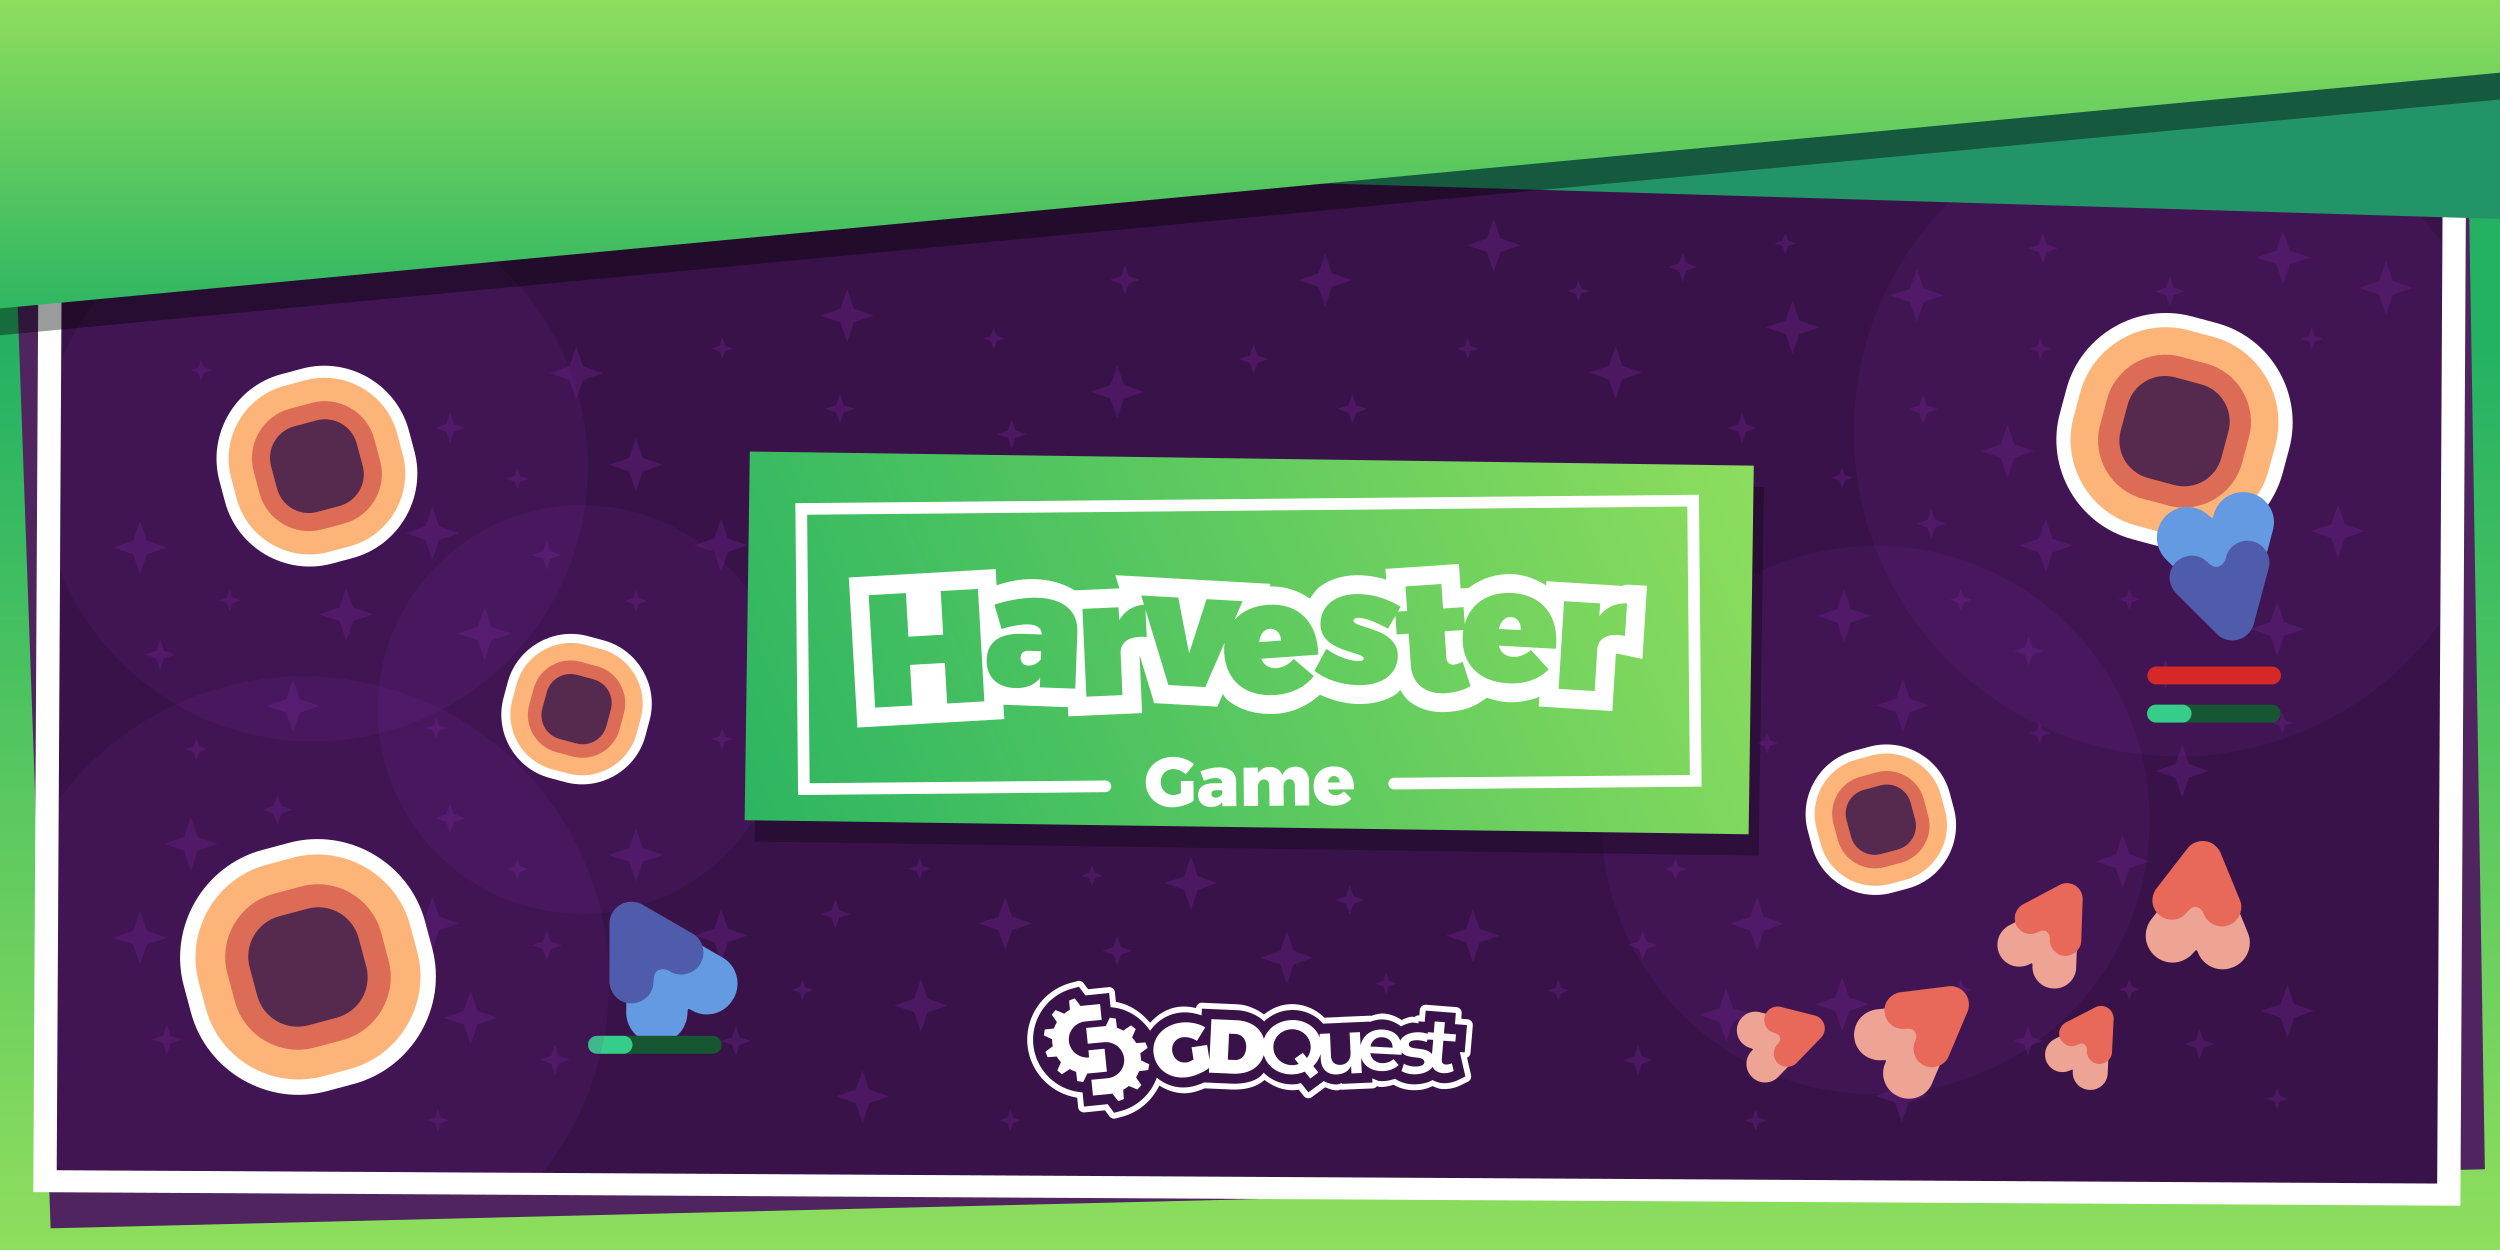 <svg height="670" viewBox="0 0 354.542 177.271" width="1340" xmlns="http://www.w3.org/2000/svg" xmlns:xlink="http://www.w3.org/1999/xlink"><rect x="0" y="0" width="354.542" height="177.271" fill="#333333" stroke="none"/><linearGradient id="a" gradientUnits="userSpaceOnUse" x1="-795.926" x2="-795.926" xlink:href="#b" y1="9.693" y2="58.594"/><linearGradient id="b"><stop offset="0" stop-color="#8fde5d"/><stop offset="1" stop-color="#24b262"/></linearGradient><linearGradient id="c" gradientTransform="matrix(1.051 .015 -.015 1.051 105.494 -2396.096)" gradientUnits="userSpaceOnUse" x1="-599.81" x2="-745.067" xlink:href="#b" y1="2358.231" y2="2421.467"/><linearGradient id="d" gradientUnits="userSpaceOnUse" x1="-807.868" x2="-807.868" xlink:href="#b" y1="186.996" y2="59.775"/><g transform="translate(810.683 -10.054)"><path d="m-810.683 187.325h354.542v-177.271h-354.542z" fill="url(#d)"/><path d="m-808.352 48.448 347.652-19.976 2.414 147.401-345.22 8.377z" fill="#4f245f"/><path d="m-805.067 16.331 344.207 1.93-.898 162.787-344.206-1.93z" fill="#fff"/><path d="m-801.776 19.477 337.59 1.893-.863 156.532-337.59-1.893z" fill="#391249"/><g fill="#4b1861" transform="translate(38.347 -2282.972)"><path d="m799.93 2376.375.96 2.812 2.812.96-2.812.96-.96 2.812-.96-2.812-2.812-.96 2.812-.96z" transform="scale(-1 1)"/><path d="m807.475 2389.367.96 2.812 2.812.96-2.812.96-.96 2.812-.96-2.812-2.812-.96 2.812-.96z" transform="scale(-1 1)"/><path d="m826.322 2383.734.538 1.575 1.575.538-1.575.538-.538 1.575-.538-1.575-1.575-.538 1.575-.538z" transform="scale(-1 1)"/><path d="m-820.522 2343.984.391 1.144 1.144.391-1.144.391-.391 1.143-.391-1.143-1.144-.391 1.144-.391z"/><path d="m816.455 2376.623.391 1.144 1.144.391-1.144.391-.391 1.144-.391-1.144-1.144-.391 1.144-.391z" transform="scale(-1 1)"/><path d="m829.168 2366.898.96 2.812 2.812.96-2.812.96-.96 2.812-.96-2.812-2.812-.96 2.812-.96z" transform="scale(-1 1)"/><path d="m-780.306-2386.662.96 2.812 2.812.96-2.812.961-.96 2.812-.96-2.812-2.812-.961 2.812-.96z" transform="scale(1 -1)"/><path d="m758.846-2362.697.96 2.812 2.812.961-2.812.96-.96 2.812-.96-2.812-2.812-.96 2.812-.961z" transform="scale(-1)"/><path d="m767.305-2349.719.96 2.812 2.812.96-2.812.96-.96 2.812-.96-2.812-2.812-.96 2.812-.96z" transform="scale(-1)"/><path d="m771.479-2373.859.538 1.575 1.575.538-1.575.538-.538 1.575-.538-1.575-1.575-.538 1.575-.538z" transform="scale(-1)"/><path d="m785.199-2355.819.538 1.575 1.575.538-1.575.538-.538 1.575-.538-1.575-1.575-.538 1.575-.538z" transform="scale(-1)"/><path d="m-787.16-2397.811.391 1.144 1.144.391-1.144.391-.391 1.144-.391-1.144-1.144-.391 1.144-.391z" transform="scale(1 -1)"/><path d="m758.837-2379.791.391 1.144 1.144.391-1.144.391-.391 1.144-.391-1.144-1.144-.391 1.144-.391z" transform="scale(-1)"/><path d="m775.655-2362.478.391 1.144 1.144.391-1.144.391-.391 1.143-.391-1.143-1.144-.391 1.144-.391z" transform="scale(-1)"/><path d="m787.72-2372.414.96 2.812 2.812.96-2.812.96-.96 2.812-.96-2.812-2.812-.96 2.812-.96z" transform="scale(-1)"/><path d="m-729.912 2348.885.538 1.575 1.575.538-1.575.538-.538 1.575-.538-1.575-1.575-.538 1.575-.538z"/><path d="m-746.591 2340.91.391 1.144 1.144.391-1.144.391-.391 1.144-.391-1.144-1.144-.391 1.144-.391z"/><path d="m746.774 2366.574.96 2.812 2.812.96-2.812.96-.96 2.812-.96-2.812-2.812-.96 2.812-.96z" transform="scale(-1 1)"/><g transform="scale(-1)"><path d="m690.586-2352.361.96 2.812 2.812.96-2.812.96-.96 2.812-.96-2.812-2.812-.96 2.812-.96z"/><path d="m705.55-2356.713.538 1.575 1.575.538-1.575.538-.538 1.575-.538-1.575-1.575-.538 1.575-.538z"/><path d="m526.085-2386.007.96 2.812 2.812.96-2.812.96-.96 2.812-.96-2.812-2.812-.96 2.812-.96z"/><path d="m541.893-2390.715.538 1.575 1.575.538-1.575.538-.538 1.575-.538-1.575-1.575-.538 1.575-.538z"/><path d="m525.362-2397.082.391 1.144 1.144.391-1.144.391-.391 1.144-.391-1.144-1.144-.391 1.144-.391z"/></g><path d="m-547.062-2379.534.391 1.144 1.144.391-1.144.391-.391 1.144-.391-1.144-1.144-.391 1.144-.391z" transform="scale(1 -1)"/><path d="m-517.458-2372.128.96 2.812 2.812.96-2.812.96-.96 2.812-.96-2.812-2.812-.96 2.812-.96z" transform="scale(1 -1)"/><path d="m564.334 2353.24.96 2.812 2.812.96-2.812.96-.96 2.812-.96-2.812-2.812-.96 2.812-.96z" transform="scale(-1 1)"/><path d="m-587.512 2376.596.96 2.812 2.812.96-2.812.96-.96 2.812-.96-2.812-2.812-.96 2.812-.96z"/><path d="m-579.161 2389.294.96 2.812 2.812.961-2.812.96-.96 2.812-.96-2.812-2.812-.96 2.812-.961z"/><path d="m576.298 2348.944.538 1.575 1.575.538-1.575.538-.538 1.575-.538-1.575-1.575-.538 1.575-.538z" transform="scale(-1 1)"/><path d="m-575.147 2365.167.538 1.575 1.575.538-1.575.538-.538 1.575-.538-1.575-1.575-.538 1.575-.538z"/><path d="m-561.357 2383.244.538 1.575 1.575.538-1.575.538-.538 1.575-.538-1.575-1.575-.538 1.575-.538z"/><path d="m559.693 2340.934.391 1.144 1.144.391-1.144.391-.391 1.144-.391-1.144-1.144-.391 1.144-.391z" transform="scale(-1 1)"/><path d="m-587.792 2359.232.391 1.144 1.144.391-1.144.391-.391 1.144-.391-1.144-1.144-.391 1.144-.391z"/><path d="m-570.971 2376.548.391 1.144 1.144.391-1.144.391-.391 1.144-.391-1.144-1.144-.391 1.144-.391z"/><path d="m-558.906 2366.612.96 2.812 2.812.96-2.812.96-.96 2.812-.96-2.812-2.812-.96 2.812-.96z"/><path d="m-619.911-2349.631.96 2.812 2.812.96-2.812.96-.96 2.812-.96-2.812-2.812-.96 2.812-.96z" transform="scale(1 -1)"/><path d="m-601.956-2355.824.538 1.575 1.575.538-1.575.538-.538 1.575-.538-1.575-1.575-.538 1.575-.538z" transform="scale(1 -1)"/><path d="m598.435-2399.938.391 1.144 1.144.391-1.144.391-.391 1.144-.391-1.144-1.144-.391 1.144-.391z" transform="scale(-1)"/><path d="m657.26 2348.907.538 1.575 1.575.538-1.575.538-.538 1.575-.538-1.575-1.575-.538 1.575-.538z" transform="scale(-1 1)"/><path d="m640.868 2340.935.391 1.144 1.144.391-1.144.391-.391 1.144-.391-1.144-1.144-.391 1.144-.391z" transform="scale(-1 1)"/><path d="m524.635-2440.167.96 2.812 2.812.96-2.812.96-.96 2.812-.96-2.812-2.812-.96 2.812-.96z" transform="scale(-1)"/><path d="m-548.002-2418.95.96 2.812 2.812.96-2.812.96-.96 2.812-.96-2.812-2.812-.96 2.812-.96z" transform="scale(1 -1)"/><path d="m-539.565-2406.129.96 2.812 2.812.96-2.812.96-.96 2.812-.96-2.812-2.812-.96 2.812-.96z" transform="scale(1 -1)"/><path d="m537.107-2443.195.538 1.575 1.575.538-1.575.538-.538 1.575-.538-1.575-1.575-.538 1.575-.538z" transform="scale(-1)"/><path d="m-534.139-2429.091.538 1.575 1.575.538-1.575.538-.538 1.575-.538-1.575-1.575-.538 1.575-.538z" transform="scale(1 -1)"/><path d="m526.104-2450.382.391 1.144 1.144.391-1.144.391-.391 1.144-.391-1.144-1.144-.391 1.144-.391z" transform="scale(-1)"/><path d="m-547.064-2434.877.391 1.144 1.144.391-1.144.391-.391 1.144-.391-1.144-1.144-.391 1.144-.391z" transform="scale(1 -1)"/><path d="m-587.78 2431.669.96 2.812 2.812.961-2.812.96-.96 2.812-.96-2.812-2.812-.96 2.812-.961z"/><path d="m-579.321 2444.647.96 2.812 2.812.96-2.812.96-.96 2.812-.96-2.812-2.812-.96 2.812-.96z"/><path d="m580.707 2403.888.538 1.575 1.575.538-1.575.538-.538 1.575-.538-1.575-1.575-.538 1.575-.538z" transform="scale(-1 1)"/><path d="m-561.427 2438.547.538 1.575 1.575.538-1.575.538-.538 1.575-.538-1.575-1.575-.538 1.575-.538z"/><path d="m559.748 2395.42.391 1.144 1.144.391-1.144.391-.391 1.143-.391-1.143-1.144-.391 1.144-.391z" transform="scale(-1 1)"/><path d="m-587.796 2414.57.391 1.143 1.144.391-1.144.391-.391 1.144-.391-1.144-1.144-.391 1.144-.391z"/><path d="m-570.971 2431.889.391 1.144 1.144.391-1.144.391-.391 1.144-.391-1.144-1.144-.391 1.144-.391z"/><path d="m604.226-2440.725.96 2.812 2.812.96-2.812.96-.96 2.812-.96-2.812-2.812-.96 2.812-.96z" transform="scale(-1)"/><path d="m616.714-2445.482.538 1.575 1.575.538-1.575.538-.538 1.575-.538-1.575-1.575-.538 1.575-.538z" transform="scale(-1)"/><path d="m-616.075-2429.178.538 1.575 1.575.538-1.575.538-.538 1.575-.538-1.575-1.575-.538 1.575-.538z" transform="scale(1 -1)"/><path d="m600.035-2453.457.391 1.144 1.144.391-1.144.391-.391 1.144-.391-1.144-1.144-.391 1.144-.391z" transform="scale(-1)"/><path d="m-628.019-2435.034.391 1.144 1.144.391-1.144.391-.391 1.144-.391-1.144-1.144-.391 1.144-.391z" transform="scale(1 -1)"/><path d="m-611.418-2417.825.391 1.144 1.144.391-1.144.391-.391 1.144-.391-1.144-1.144-.391 1.144-.391z" transform="scale(1 -1)"/><path d="m-599.852-2427.792.96 2.812 2.812.96-2.812.96-.96 2.812-.96-2.812-2.812-.96 2.812-.96z" transform="scale(1 -1)"/><path d="m-666.525 2425.078.96 2.812 2.812.96-2.812.96-.96 2.812-.96-2.812-2.812-.96 2.812-.96z"/><path d="m-657.621 2418.544.538 1.575 1.575.538-1.575.538-.538 1.575-.538-1.575-1.575-.538 1.575-.538z"/><path d="m-652.449 2430.965.391 1.144 1.144.391-1.144.391-.391 1.144-.391-1.144-1.144-.391 1.144-.391z"/><path d="m-640.157 2421.953.96 2.812 2.812.96-2.812.96-.96 2.812-.96-2.812-2.812-.96 2.812-.96z"/><path d="m-821.955 2408.928.96 2.812 2.812.96-2.812.961-.96 2.812-.96-2.812-2.812-.961 2.812-.96z"/><path d="m-809.697 2405.748.538 1.575 1.575.538-1.575.538-.538 1.575-.538-1.575-1.575-.538 1.575-.538z"/><path d="m825.369 2438.331.538 1.575 1.575.538-1.575.538-.538 1.575-.538-1.575-1.575-.538 1.575-.538z" transform="scale(-1 1)"/><path d="m-821.187 2397.736.391 1.144 1.144.391-1.144.391-.391 1.144-.391-1.144-1.144-.391 1.144-.391z"/><path d="m829.168 2422.239.96 2.812 2.812.96-2.812.96-.96 2.812-.96-2.812-2.812-.96 2.812-.96z" transform="scale(-1 1)"/><path d="m-782.292-2441.126.96 2.812 2.812.96-2.812.96-.96 2.812-.96-2.812-2.812-.96 2.812-.96z" transform="scale(1 -1)"/><path d="m758.844-2418.051.96 2.812 2.812.96-2.812.96-.96 2.812-.96-2.812-2.812-.96 2.812-.96z" transform="scale(-1)"/><path d="m-770.328-2445.422.538 1.575 1.575.538-1.575.538-.538 1.575-.538-1.575-1.575-.538 1.575-.538z" transform="scale(1 -1)"/><path d="m771.479-2429.199.538 1.575 1.575.538-1.575.538-.538 1.575-.538-1.575-1.575-.538 1.575-.538z" transform="scale(-1)"/><path d="m785.196-2411.162.538 1.575 1.575.538-1.575.538-.538 1.575-.538-1.575-1.575-.538 1.575-.538z" transform="scale(-1)"/><path d="m-786.933-2453.432.391 1.144 1.144.391-1.144.391-.391 1.144-.391-1.144-1.144-.391 1.144-.391z" transform="scale(1 -1)"/><path d="m775.655-2417.819.391 1.144 1.144.391-1.144.391-.391 1.144-.391-1.144-1.144-.391 1.144-.391z" transform="scale(-1)"/><path d="m787.72-2427.755.96 2.812 2.812.96-2.812.96-.96 2.812-.96-2.812-2.812-.96 2.812-.96z" transform="scale(-1)"/><path d="m718.435 2431.852.96 2.812 2.812.961-2.812.96-.96 2.812-.96-2.812-2.812-.96 2.812-.961z" transform="scale(-1 1)"/><path d="m726.715 2444.736.96 2.812 2.812.96-2.812.96-.96 2.812-.96-2.812-2.812-.96 2.812-.96z" transform="scale(-1 1)"/><path d="m730.551 2420.53.538 1.575 1.575.538-1.575.538-.538 1.575-.538-1.575-1.575-.538 1.575-.538z" transform="scale(-1 1)"/><path d="m744.67 2438.543.538 1.575 1.575.538-1.575.538-.538 1.575-.538-1.575-1.575-.538 1.575-.538z" transform="scale(-1 1)"/><path d="m-746.629 2396.299.391 1.144 1.144.391-1.144.391-.391 1.144-.391-1.144-1.144-.391 1.144-.391z"/><path d="m718.612 2414.677.391 1.144 1.144.391-1.144.391-.391 1.144-.391-1.144-1.144-.391 1.144-.391z" transform="scale(-1 1)"/><path d="m735.208 2431.883.391 1.144 1.144.391-1.144.391-.391 1.144-.391-1.144-1.144-.391 1.144-.391z" transform="scale(-1 1)"/><path d="m746.774 2421.915.96 2.812 2.812.96-2.812.96-.96 2.812-.96-2.812-2.812-.96 2.812-.96z" transform="scale(-1 1)"/><path d="m680.127-2422.03.96 2.812 2.812.96-2.812.961-.96 2.812-.96-2.812-2.812-.961 2.812-.96z" transform="scale(-1)"/><path d="m690.609-2429.975.538 1.575 1.575.538-1.575.538-.538 1.575-.538-1.575-1.575-.538 1.575-.538z" transform="scale(-1)"/><path d="m-705.758-2453.431.391 1.144 1.144.391-1.144.391-.391 1.144-.391-1.144-1.144-.391 1.144-.391z" transform="scale(1 -1)"/><path d="m694.177-2418.742.391 1.144 1.144.391-1.144.391-.391 1.144-.391-1.144-1.144-.391 1.144-.391z" transform="scale(-1)"/><path d="m706.468-2427.754.96 2.812 2.812.96-2.812.96-.96 2.812-.96-2.812-2.812-.96 2.812-.96z" transform="scale(-1)"/><path d="m-510.661 2330.083.96 2.812 2.812.96-2.812.96-.96 2.812-.96-2.812-2.812-.96 2.812-.96z"/><path d="m525.248-2333.304.96 2.812 2.812.96-2.812.96-.96 2.812-.96-2.812-2.812-.96 2.812-.96z" transform="scale(-1)"/><path d="m541.308-2336.474.538 1.575 1.575.538-1.575.538-.538 1.575-.538-1.575-1.575-.538 1.575-.538z" transform="scale(-1)"/><path d="m521.189-2342.596.391 1.144 1.144.391-1.144.391-.391 1.144-.391-1.144-1.144-.391 1.144-.391z" transform="scale(-1)"/><path d="m-577.194 2331.145.96 2.812 2.812.96-2.812.96-.96 2.812-.96-2.812-2.812-.96 2.812-.96z"/><path d="m-559.32 2326.132.538 1.575 1.575.538-1.575.538-.538 1.575-.538-1.575-1.575-.538 1.575-.538z"/><path d="m728.888 2334.009.96 2.812 2.812.96-2.812.961-.96 2.812-.96-2.812-2.812-.961 2.812-.96z" transform="scale(-1 1)"/><path d="m-689.498-2334.827.538 1.575 1.575.538-1.575.538-.538 1.575-.538-1.575-1.575-.538 1.575-.538z" transform="scale(1 -1)"/><path d="m-708.087-2342.572.391 1.144 1.144.391-1.144.391-.391 1.144-.391-1.144-1.144-.391 1.144-.391z" transform="scale(1 -1)"/><path d="m637.21 2324.034.96 2.812 2.812.96-2.812.961-.96 2.812-.96-2.812-2.812-.961 2.812-.96z" transform="scale(-1 1)"/><path d="m661.098 2328.981.96 2.812 2.812.96-2.812.96-.96 2.812-.96-2.812-2.812-.96 2.812-.96z" transform="scale(-1 1)"/><path d="m671.248 2341.838.538 1.575 1.575.538-1.575.538-.538 1.575-.538-1.575-1.575-.538 1.575-.538z" transform="scale(-1 1)"/><path d="m-594.828-2343.222.96 2.812 2.812.96-2.812.96-.96 2.812-.96-2.812-2.812-.96 2.812-.96z" transform="scale(1 -1)"/><path d="m-610.387-2333.012.538 1.575 1.575.538-1.575.538-.538 1.575-.538-1.575-1.575-.538 1.575-.538z" transform="scale(1 -1)"/><path d="m-625.193-2335.825.391 1.144 1.144.391-1.144.391-.391 1.144-.391-1.144-1.144-.391 1.144-.391z" transform="scale(1 -1)"/><path d="m595.849-2329.081.391 1.144 1.144.391-1.144.391-.391 1.144-.391-1.144-1.144-.391 1.144-.391z" transform="scale(-1)"/></g><path d="m-501.751 25.27a46.024 46.024 0 0 0 -46.024 46.023 46.024 46.024 0 0 0 46.024 46.023 46.024 46.024 0 0 0 37.14-18.924l.297-53.772a46.024 46.024 0 0 0 -37.436-19.351z" fill="#812ba7" opacity=".123"/><path d="m-505.83 126.355a38.88 38.88 0 0 1 -38.88 38.88 38.88 38.88 0 0 1 -38.88-38.88 38.88 38.88 0 0 1 38.88-38.88 38.88 38.88 0 0 1 38.88 38.88z" fill="#812ba7" opacity=".123"/><path d="m-702.909 77.124 142.379 1.998-.734 52.28-142.379-1.998z" opacity=".295"/><path d="m-699.192 110.674a28.964 28.964 0 0 1 -28.964 28.964 28.964 28.964 0 0 1 -28.964-28.964 28.964 28.964 0 0 1 28.964-28.964 28.964 28.964 0 0 1 28.964 28.964z" fill="#812ba7" opacity=".123"/><path d="m-704.346 74.092 142.379 1.998-.734 52.28-142.379-1.998z" fill="url(#c)"/><g stroke-width=".656" transform="matrix(1.473 .395 -.395 1.473 739.803 -3233.202)"><path d="m-363.051 2360.4c-3.334 0-6.077 2.743-6.077 6.077v1.507c0 3.335 2.745 6.075 6.077 6.075h1.507c3.333 0 6.075-2.742 6.075-6.075v-1.507c0-3.332-2.74-6.077-6.075-6.077z" fill="#fff"/><path d="m-363.051 2361.242c-2.872 0-5.235 2.363-5.235 5.235v1.507c0 2.873 2.364 5.233 5.235 5.233h1.507c2.871 0 5.233-2.362 5.233-5.233v-1.507c0-2.87-2.36-5.235-5.233-5.235z" fill="#fcb479"/><path d="m-363.092 2362.879c-1.948 0-3.557 1.608-3.557 3.557v1.59c0 1.948 1.61 3.555 3.557 3.555h1.59c1.947 0 3.555-1.608 3.555-3.555v-1.59c0-1.947-1.607-3.557-3.555-3.557z" fill="#dd6c56"/><path d="m-363.092 2364.143h1.59c1.27 0 2.292 1.022 2.292 2.292v1.59c0 1.27-1.022 2.292-2.292 2.292h-1.59c-1.27 0-2.292-1.022-2.292-2.292v-1.59c0-1.27 1.022-2.292 2.292-2.292z" fill="#56294e"/></g><path d="m-657.64 149.161a.832.832 0 0 0 -.245.027l-.942.254c-3.632.975-6.173 4.282-6.178 8.043 0 4.131 3.06 7.619 7.078 8.234l.015.08.125 1.265a.832.832 0 0 0 .912.746l2.894-.295.619.844a.832.832 0 0 0 .886.312l.942-.252c2.378-.637 4.227-2.305 5.263-4.413 1.262.777 2.731 1.266 4.346 1.03.735-.108 1.425-.356 2.086-.638l3.899.172a.832.832 0 0 0 .016 0c1.684.045 3.416-.294 4.565-1.363 1.302 1 2.916 1.633 4.696 1.413.091-.014.085-.026.158-.042l.717.911a.832.832 0 0 0 1.147.154l1.892-1.395c.55.219 1.103.458 1.75.43.279-.014.281-.059.411-.11a.832.832 0 0 0 .251.028l4.317-.186a.832.832 0 0 0 .626-.33c.16.044.181.111.391.122.695.036 1.33-.13 1.952-.312 1.296.766 2.761.901 4.093.681.486-.08.969-.275 1.443-.488.411.181.825.369 1.292.405.958.075 1.885-.133 2.695-.528l1.016-.495a.832.832 0 0 0 .447-.932l-.563-2.476a.832.832 0 0 0 .488-.691l.323-3.869a.832.832 0 0 0 -.765-.898l-.875-.068.064-.754a.832.832 0 0 0 -.765-.898l-4.283-.332a.832.832 0 0 0 -.893.761l-.064.761-.041-.014a.832.832 0 0 0 -.648.239c-.185-.028-.237-.085-.545-.036-.444.075-.86.268-1.276.451-.732-.483-1.573-.864-2.56-.916-.652-.035-1.214.152-1.769.33a.832.832 0 0 0 -.248-.027l-4.251.183a.832.832 0 0 0 -.015 0l-.06.014-2.051.084c-1.377-1.356-3.305-2.126-5.363-1.87-1.244.154-2.308.705-3.216 1.417-1.202-.917-2.629-1.415-3.849-1.448l-4.909-.217a.832.832 0 0 0 -.865.752c-.819-.181-1.665-.288-2.547-.158-1.651.242-2.959 1.133-3.971 2.25-1.238-1.463-2.857-2.622-4.843-2.958l-.015-.086-.129-1.267a.832.832 0 0 0 -.912-.746l-2.896.297-.628-.85a.832.832 0 0 0 -.64-.336zm-.026.831.91 1.23 3.367-.343.202 2.016h.015c2.377.161 4.341 1.5 5.601 3.35.894-1.315 2.326-2.304 4.089-2.562 1.093-.16 2.18.025 3.209.374l.045-.959 4.924.217c1.219.035 2.826.523 3.902 1.597.869-.826 1.992-1.412 3.286-1.572 1.98-.246 3.877.496 5.061 1.887l2.292-.097.064-.014 4.252-.182v.066c.607-.243 1.25-.404 1.935-.368.971.051 1.812.442 2.514.988.474-.262.99-.447 1.502-.532.329-.054.644.08.974.083l.02-.277.867.067.133-1.586 4.283.332-.131 1.588 1.709.134-.322 3.869-.697-.054.79 3.474-1.015.495c-.689.335-1.469.507-2.267.446-.458-.036-.931-.202-1.367-.435-.488.27-1.027.437-1.568.526-1.186.196-2.443.075-3.541-.577l-.231-.137c-.652.243-1.356.374-2.095.335-.414-.021-.738-.262-1.121-.381l.026.588-4.317.186-.015-.113c-.224.048-.427.185-.653.195-.681.028-1.33-.17-1.919-.481l-2.181 1.607-1.055-1.337c-.197.044-.371.132-.577.158-1.82.225-3.521-.442-4.71-1.621-.8 1.179-2.601 1.614-4.426 1.567l-4.023-.177c-.678.309-1.392.546-2.12.653-1.74.255-3.369-.307-4.587-1.334-.813 2.273-2.688 4.085-5.116 4.736l-.942.253-.9-1.228-3.367.342-.203-2.014h-.015c-3.924-.265-7.001-3.55-7.001-7.484.015-3.388 2.292-6.364 5.564-7.242zm-.596 1.657-.797.293.1 1.319c-.286.157-.553.34-.8.547l-1.233-.511-.541.644.743 1.069c-.171.281-.312.581-.422.894l-1.302.158-.138.822 1.174.556c0 .165.015.331.024.499.016.168.041.332.075.493l-1.042.769.3.779 1.309-.091c.17.286.368.553.591.796l-.515 1.19.658.528 1.107-.736c.282.156.582.285.894.385l.165 1.313.84.135.599-1.212c.156 0 .313-.014.472-.03h.001l2.291-.221-.326-3.255-2.292.22.1 1.013h-.001c-1.442.138-2.725-.893-2.866-2.304-.141-1.411.912-2.666 2.354-2.804l2.291-.22-.225-2.243-2.291.22c-.159.014-.315.035-.468.061zm4.978 2.722-.6 1.212c-.156 0-.313.014-.471.03l-2.292.22.225 2.242 2.291-.22a2.623 2.567 0 0 1 2.867 2.303 2.623 2.567 0 0 1 -2.355 2.805l-2.291.221.225 2.242 2.292-.22c.158-.014.315-.035.468-.061l.829 1.075.797-.293-.099-1.319c.286-.157.554-.341.8-.547l1.233.511.54-.644-.742-1.069c.171-.281.313-.581.423-.894l1.302-.158.139-.822-1.174-.556c.015-.164-.015-.331-.024-.498-.016-.167-.041-.332-.076-.493l1.042-.769-.3-.779-1.308.093c-.17-.286-.369-.553-.592-.796l.515-1.19-.658-.528-1.108.736c-.283-.156-.581-.285-.893-.385l-.166-1.313zm14.398.212-.272 5.786-.332-2.119-2.204.323.274 1.746c-.353.205-.714.357-.98.396-1.008.148-1.867-.493-2.03-1.532-.16-1.018.454-1.875 1.45-2.021.643-.093 1.445.106 2.041.511l1.184-1.915c-.942-.586-2.33-.842-3.537-.665-2.536.372-4.121 2.259-3.774 4.476.349 2.228 2.376 3.597 4.813 3.24 1.017-.149 2.246-.682 3.042-1.298l-.03.659 3.402.149c2.257.099 3.88-.916 4.382-2.641.551 1.814 2.399 2.965 4.514 2.703.467-.058.901-.181 1.298-.355l.774.982 1.161-.855-.728-.924c.493-.47.85-1.054 1.031-1.702l.034.771c.064 1.364.93 2.183 2.272 2.126.951-.041 1.651-.428 2.03-1.215l.049 1.072 1.466-.063-.099-2.157c.37 1.092 1.366 1.816 2.759 1.889 1.051.056 1.944-.267 2.572-.863l-.739-.831c-.449.4-1.032.597-1.647.565-.872-.044-1.493-.578-1.637-1.41l4.418.232c.015-.119.025-.233.032-.346.855 1.049 3.047.392 3.206 1.295.068.374-.281.596-.778.678-.641.106-1.503-.015-2.123-.375l-.325 1.054c.711.421 1.687.546 2.582.398.793-.132 1.47-.475 1.813-1.002.256.552.805.844 1.463.895.525.041 1.051-.069 1.531-.304l-.246-1.085c-.337.126-.623.19-.869.171-.391-.031-.61-.232-.564-.783l.216-2.603 1.709.133.084-1.026-1.708-.133.133-1.587-1.44-.113-.131 1.588-.849-.067-.016.239c-.62-.222-1.371-.285-2.065-.171-.828.137-1.535.525-1.82 1.143-.359-.937-1.178-1.511-2.503-1.58-1.603-.084-2.826.811-3.136 2.265l-.085-1.9-1.466.062.131 2.858c.045.931-.484 1.669-1.423 1.72-.806.035-1.309-.432-1.347-1.244l-.148-3.215-1.466.063.025.541c-.629-1.683-2.412-2.715-4.441-2.464-1.714.212-3.017 1.264-3.484 2.662-.444-1.575-1.881-2.586-3.943-2.676zm11.388 1.436c1.318-.037 2.491.883 2.668 2.213.093.695-.109 1.352-.505 1.863l-.592-.751-1.161.856.586.744c-.188.068-.385.12-.593.146-1.433.178-2.792-.79-2.98-2.208-.188-1.419.867-2.664 2.311-2.843.088-.014.177-.017.265-.02zm-8.884.626.85.037c1.007.045 1.633.81 1.58 1.935-.053 1.115-.69 1.803-1.63 1.762l-.974-.043zm21.573.51h.158c.906.047 1.469.619 1.454 1.476l-3.132-.164c.171-.794.739-1.292 1.519-1.314zm6.582.308.796.062-.168 2.022c-.857-1.121-3.133-.48-3.28-1.309-.063-.352.243-.556.707-.633.508-.083 1.193 0 1.826.237z" fill="#fff"/><g fill="#fff" stroke-width=".846" transform="matrix(1.182 -.011 .011 1.182 134.195 -2721.003)"><path d="m-646.423 2372.183-8.822.513.075 1.291c-.976-.312-1.981-.504-3.001-.553-1.787-.087-3.477.277-4.837 1.238-.549.389-.959.945-1.335 1.515-1.363-.992-3.013-1.557-4.829-1.517l.138-.306-9.196-.599-.114-.01-9.308-.608.465 1.589-5.34.189c-3.086-1.901-6.845-1.584-9.385-.687l-.094-1.957-2.259.11-6.386.306-8.982.432.863 18.01 8.645-.414 8.98-.431-.082-1.731 7.74.379.04 1.091 8.849-.312-.239-6.837h.039l1.661 5.656 7.571.494.669-1.501c.199.218.304.509.532.7 1.556 1.304 3.66 1.863 5.901 1.723 2.059-.129 3.813-1 5.224-2.235 1.348.62 2.779 1.069 4.322 1.144 1.817.088 3.516-.256 4.9-1.193.167-.113.256-.315.41-.448.32.519.648 1.04 1.123 1.421 1.24.995 2.856 1.392 4.5 1.284.001 0 .001 0.0.002 0 1.446-.086 2.798-.358 4.066-1.2l.7-.465c.772.255 1.555.5 2.416.555 1.374.088 2.674-.148 3.868-.597l-.083 1.152 8.833.632.487-6.825c.123-.015.19-.057.626.039l2.557.567.628-8.77-2.257-.161c-.339-.024-.641.147-.974.181l.004-.057-8.833-.628-.037.516c-1.163-.749-2.467-1.3-3.954-1.395-2.001-.128-3.869.498-5.354 1.599l-.962.055zm-2.125 2.388.172 2.943 2.463-.143.118 2.027c.718-2.451 2.848-3.853 5.713-3.67 3.674.235 5.668 2.873 5.189 6.744l-6.848-.438c.236.846.824 1.308 1.67 1.363.731.047 1.503-.233 2.196-.807l2.109 2.356c-1.194 1.16-2.854 1.75-4.893 1.618-3.597-.23-5.597-2.481-5.39-5.732.016-.247.047-.484.086-.716l-2.255.131.184 3.175c.033.558.38.886.899.836.25-.015.667-.154 1.062-.332l.903 2.92c-.669.444-1.849.763-2.965.829-2.404.159-4.043-1.155-4.171-3.349l-.223-3.829-1.443.084-.13-2.241-.909 1.525c-1.522-.846-2.697-1.29-3.505-1.328-.366-.018-.604.106-.614.318-.048.982 5.439.862 5.267 4.404-.106 2.176-2.042 3.489-4.949 3.349-1.945-.094-3.653-.678-5.068-1.751l1.44-2.631c1.363.935 2.652 1.439 3.826 1.497.404.021.659-.083.669-.276.045-.924-5.326-.78-5.153-4.342.108-2.214 2.005-3.55 4.816-3.413 1.675.081 3.29.605 4.826 1.567l-.341.572 1.11-.063-.17-2.945zm-55.608.077.646 13.496-4.466.214-.234-4.871-4.178.2.233 4.871-4.466.213-.646-13.495 4.466-.214.25 5.237 4.178-.201-.25-5.236zm19.581.966 4.443.29 1.244 6.707 2.142-6.486 4.328.282-1.003 2.251c.922-1.035 2.305-1.674 4.02-1.782 3.674-.231 5.986 2.135 5.999 6.035l-6.849.431c.341.809.982 1.194 1.829 1.14.731-.046 1.46-.419 2.076-1.076l2.391 2.07c-1.038 1.301-2.612 2.096-4.651 2.224-3.597.226-5.866-1.756-6.07-5.007-.029-.465-.009-.906.049-1.327l-2.364 5.309-4.423-.289-2.658-9.059.115 3.282c-1.956-.221-3.202.518-3.154 1.905l.177 5.027-4.334.152-.37-10.537 4.335-.152.054 1.541c.666-1.079 1.705-1.738 2.998-1.832zm-12.97.14c.204 0 .403.02.598.02 3.042.139 4.786 1.646 4.673 4.13l-.311 6.816-4.256-.195.052-1.136c-.655.819-1.679 1.255-3.027 1.194-2.234-.102-3.463-1.472-3.371-3.474.095-2.08 1.551-3.112 4.229-3.029l2.407.11c.014-.733-.525-1.181-1.584-1.23-.789-.036-2.014.139-3.228.527l-.83-2.933c1.593-.501 3.221-.774 4.648-.793zm63.693 1.011 4.326.308-.11 1.538c.809-1.044 1.969-1.598 3.335-1.502l-.279 3.902c-1.921-.427-3.24.175-3.339 1.56l-.358 5.018-4.326-.309zm-6.514 1.849c-.674.028-1.127.595-1.343 1.414l2.615.168c.113-.862-.384-1.531-1.135-1.579v-.001c-.047 0-.093 0-.138 0zm-28.677 1.145c-.045 0-.092 0-.139 0v-.001c-.75.047-1.174.692-1.291 1.588l2.616-.164c.003-.815-.505-1.393-1.186-1.424zm-29.101 2.365c-.597-.027-.938.246-.964.805-.026.578.304.939.921.968.558.025 1.13-.238 1.501-.742l.044-.963z"/><path d="m-725.964 2364.152v35.019l36.874-.001a.701.701 0 1 0 0-1.402h-35.472v-32.214h105.604v32.214h-35.472a.701.701 0 1 0 0 1.402l36.875.001v-35.019z"/><g stroke-width=".224"><path d="m-680.03 2399.366c-.321.144-.651.228-.896.228-.863 0-1.514-.66-1.514-1.565 0-.888.643-1.556 1.497-1.556.516 0 1.108.254 1.514.643l.998-1.209c-.626-.55-1.598-.896-2.503-.896-1.911 0-3.307 1.286-3.307 3.019 0 1.742 1.353 3.036 3.188 3.036.846 0 1.894-.321 2.537-.761v-2.385h-1.514z"/><path d="m-675.461 2396.321c-.719 0-1.463.169-2.216.474l.423 1.133c.507-.22 1.023-.33 1.387-.33.524 0 .795.228.795.609v.017h-1.125c-1.159.017-1.776.507-1.776 1.395 0 .863.575 1.446 1.556 1.446.609 0 1.066-.211 1.345-.584v.507h1.675v-2.985c0-1.066-.77-1.683-2.064-1.683zm-.389 3.628c-.33 0-.516-.169-.516-.457s.178-.431.516-.431h.778v.414c-.127.287-.431.474-.778.474z"/><path d="m-666.282 2396.321c-.719 0-1.26.355-1.556.998-.245-.626-.795-.998-1.514-.998-.626 0-1.116.271-1.429.77v-.702h-1.708v4.601h1.708v-2.275c0-.524.279-.888.727-.896.381 0 .634.288.634.744v2.427h1.708v-2.275c0-.524.279-.888.719-.896.381 0 .634.288.634.744v2.427h1.708v-2.918c0-1.066-.66-1.751-1.632-1.751z"/><path d="m-661.679 2396.33c-1.455 0-2.427.939-2.427 2.377 0 1.412.939 2.343 2.478 2.343.871 0 1.565-.296 2.047-.829l-.888-.871c-.304.279-.651.44-1.015.44-.44 0-.761-.245-.896-.685h3.095c.101-1.692-.778-2.774-2.393-2.774zm.71 1.937h-1.446c.085-.465.347-.778.753-.778.414 0 .702.321.694.778z"/></g></g><g stroke-width=".418" transform="matrix(2.313 .62 -.62 2.313 1803.379 -5179.58)"><path d="m-363.051 2360.4c-3.334 0-6.077 2.743-6.077 6.077v1.507c0 3.335 2.745 6.075 6.077 6.075h1.507c3.333 0 6.075-2.742 6.075-6.075v-1.507c0-3.332-2.74-6.077-6.075-6.077z" fill="#fff"/><path d="m-363.051 2361.242c-2.872 0-5.235 2.363-5.235 5.235v1.507c0 2.873 2.364 5.233 5.235 5.233h1.507c2.871 0 5.233-2.362 5.233-5.233v-1.507c0-2.87-2.36-5.235-5.233-5.235z" fill="#fcb479"/><path d="m-363.092 2362.879c-1.948 0-3.557 1.608-3.557 3.557v1.59c0 1.948 1.61 3.555 3.557 3.555h1.59c1.947 0 3.555-1.608 3.555-3.555v-1.59c0-1.947-1.607-3.557-3.555-3.557z" fill="#dd6c56"/><path d="m-363.092 2364.143h1.59c1.27 0 2.292 1.022 2.292 2.292v1.59c0 1.27-1.022 2.292-2.292 2.292h-1.59c-1.27 0-2.292-1.022-2.292-2.292v-1.59c0-1.27 1.022-2.292 2.292-2.292z" fill="#56294e"/></g><g stroke-width=".656" transform="matrix(-1.473 .395 .395 1.473 -2012.67 -3217.522)"><path d="m-363.051 2360.4c-3.334 0-6.077 2.743-6.077 6.077v1.507c0 3.335 2.745 6.075 6.077 6.075h1.507c3.333 0 6.075-2.742 6.075-6.075v-1.507c0-3.332-2.74-6.077-6.075-6.077z" fill="#fff"/><path d="m-363.051 2361.242c-2.872 0-5.235 2.363-5.235 5.235v1.507c0 2.873 2.364 5.233 5.235 5.233h1.507c2.871 0 5.233-2.362 5.233-5.233v-1.507c0-2.87-2.36-5.235-5.233-5.235z" fill="#fcb479"/><path d="m-363.092 2362.879c-1.948 0-3.557 1.608-3.557 3.557v1.59c0 1.948 1.61 3.555 3.557 3.555h1.59c1.947 0 3.555-1.608 3.555-3.555v-1.59c0-1.947-1.607-3.557-3.555-3.557z" fill="#dd6c56"/><path d="m-363.092 2364.143h1.59c1.27 0 2.292 1.022 2.292 2.292v1.59c0 1.27-1.022 2.292-2.292 2.292h-1.59c-1.27 0-2.292-1.022-2.292-2.292v-1.59c0-1.27 1.022-2.292 2.292-2.292z" fill="#56294e"/></g><g stroke-width=".681"><g transform="matrix(-1.418 .38 -.38 -1.418 -160.588 3569.955)"><path d="m-1494.945 9212.568.141-.272c-3.411 5.927-6.89 11.846-10.291 17.834-.02.036-.04.073-.059.109-2.842 5.506-.369 12.36 5.227 14.92 5.291 2.647 11.843.557 14.586-4.682.026-.043.05-.087.074-.131.094-.204.496-.579.701-.672.01.012.021.025.031.037.22.189.581.696 1.137 1.535.525.793 1.345 1.896 2.65 2.783 4.844 3.762 11.944 2.739 15.553-2.178 3.053-3.913 2.945-9.291.229-13.199l.141.209c-3.515-6.046-6.995-12.146-10.564-18.211-.05-.083-.104-.164-.162-.242-4.306-6.632-15.498-6.045-19.393 2.158z" fill="#639ae2" transform="matrix(.265 0 0 .265 -0 -95.25)"/><path d="m-392.903 2341.27c-.819.027-1.555.576-1.886 1.311-.905 1.573-1.824 3.137-2.72 4.715-.523 1.014-.036 2.375 1.003 2.839.974.498 2.278.08 2.784-.886.247-.534.982-.928 1.472-.448.375.321.513.843.945 1.114.893.713 2.323.505 2.989-.416.572-.723.555-1.788.037-2.533-.932-1.604-1.852-3.217-2.792-4.815-.416-.576-1.122-.916-1.833-.88z" fill="#4f5bab"/></g><g transform="matrix(1.468 0 0 1.468 79.419 -3346.776)"><path d="m-398.055 2354.742h11.179c.479 0 .865.386.865.865s-.386.865-.865.865h-11.179c-.479 0-.865-.386-.865-.865s.386-.865.865-.865z" fill="#165632"/><path d="m-398.055 2354.742h2.572c.479 0 .865.386.865.865s-.386.865-.865.865h-2.572c-.479 0-.865-.386-.865-.865s.386-.865.865-.865z" fill="#36cc89"/></g><g transform="matrix(-1.271 .734 .734 1.271 -2940.434 -2549.086)"><path d="m-1494.945 9212.568.141-.272c-3.411 5.927-6.89 11.846-10.291 17.834-.02.036-.04.073-.059.109-2.842 5.506-.369 12.36 5.227 14.92 5.291 2.647 11.843.557 14.586-4.682.026-.043.05-.087.074-.131.094-.204.496-.579.701-.672.01.012.021.025.031.037.22.189.581.696 1.137 1.535.525.793 1.345 1.896 2.65 2.783 4.844 3.762 11.944 2.739 15.553-2.178 3.053-3.913 2.945-9.291.229-13.199l.141.209c-3.515-6.046-6.995-12.146-10.564-18.211-.05-.083-.104-.164-.162-.242-4.306-6.632-15.498-6.045-19.393 2.158z" fill="#639ae2" transform="matrix(.265 0 0 .265 -0 -95.25)"/><path d="m-392.903 2341.27c-.819.027-1.555.576-1.886 1.311-.905 1.573-1.824 3.137-2.72 4.715-.523 1.014-.036 2.375 1.003 2.839.974.498 2.278.08 2.784-.886.247-.534.982-.928 1.472-.448.375.321.513.843.945 1.114.893.713 2.323.505 2.989-.416.572-.723.555-1.788.037-2.533-.932-1.604-1.852-3.217-2.792-4.815-.416-.576-1.122-.916-1.833-.88z" fill="#4f5bab"/></g><g transform="matrix(1.468 0 0 1.468 -141.679 -3299.813)"><path d="m-398.055 2354.742h11.179c.479 0 .865.386.865.865s-.386.865-.865.865h-11.179c-.479 0-.865-.386-.865-.865s.386-.865.865-.865z" fill="#165632"/><path d="m-398.055 2354.742h2.572c.479 0 .865.386.865.865s-.386.865-.865.865h-2.572c-.479 0-.865-.386-.865-.865s.386-.865.865-.865z" fill="#36cc89"/></g></g><path d="m-766.202 37.441a38.88 38.88 0 0 0 -35.804 23.726l-.164 29.845a38.88 38.88 0 0 0 35.968 24.19 38.88 38.88 0 0 0 38.88-38.88 38.88 38.88 0 0 0 -38.88-38.88z" fill="#812ba7" opacity=".123"/><path d="m-767.657 105.976a43.37 43.37 0 0 0 -34.692 17.43l-.284 51.498a43.37 43.37 0 0 0 .794 1.111l68.03.381a43.37 43.37 0 0 0 9.522-27.049 43.37 43.37 0 0 0 -43.37-43.37z" fill="#812ba7" opacity=".123"/><g stroke-width=".386" transform="matrix(-2.504 .671 .671 2.504 -3262.612 -5537.254)"><path d="m-363.051 2360.4c-3.334 0-6.077 2.743-6.077 6.077v1.507c0 3.335 2.745 6.075 6.077 6.075h1.507c3.333 0 6.075-2.742 6.075-6.075v-1.507c0-3.332-2.74-6.077-6.075-6.077z" fill="#fff"/><path d="m-363.051 2361.242c-2.872 0-5.235 2.363-5.235 5.235v1.507c0 2.873 2.364 5.233 5.235 5.233h1.507c2.871 0 5.233-2.362 5.233-5.233v-1.507c0-2.87-2.36-5.235-5.233-5.235z" fill="#fcb479"/><path d="m-363.092 2362.879c-1.948 0-3.557 1.608-3.557 3.557v1.59c0 1.948 1.61 3.555 3.557 3.555h1.59c1.947 0 3.555-1.608 3.555-3.555v-1.59c0-1.947-1.607-3.557-3.555-3.557z" fill="#dd6c56"/><path d="m-363.092 2364.143h1.59c1.27 0 2.292 1.022 2.292 2.292v1.59c0 1.27-1.022 2.292-2.292 2.292h-1.59c-1.27 0-2.292-1.022-2.292-2.292v-1.59c0-1.27 1.022-2.292 2.292-2.292z" fill="#56294e"/></g><g stroke-width=".491" transform="matrix(-1.966 .527 .527 1.966 -2725.546 -4386.883)"><path d="m-363.051 2360.4c-3.334 0-6.077 2.743-6.077 6.077v1.507c0 3.335 2.745 6.075 6.077 6.075h1.507c3.333 0 6.075-2.742 6.075-6.075v-1.507c0-3.332-2.74-6.077-6.075-6.077z" fill="#fff"/><path d="m-363.051 2361.242c-2.872 0-5.235 2.363-5.235 5.235v1.507c0 2.873 2.364 5.233 5.235 5.233h1.507c2.871 0 5.233-2.362 5.233-5.233v-1.507c0-2.87-2.36-5.235-5.233-5.235z" fill="#fcb479"/><path d="m-363.092 2362.879c-1.948 0-3.557 1.608-3.557 3.557v1.59c0 1.948 1.61 3.555 3.557 3.555h1.59c1.947 0 3.555-1.608 3.555-3.555v-1.59c0-1.947-1.607-3.557-3.555-3.557z" fill="#dd6c56"/><path d="m-363.092 2364.143h1.59c1.27 0 2.292 1.022 2.292 2.292v1.59c0 1.27-1.022 2.292-2.292 2.292h-1.59c-1.27 0-2.292-1.022-2.292-2.292v-1.59c0-1.27 1.022-2.292 2.292-2.292z" fill="#56294e"/></g><path d="m-456.142 41.11-354.542-10.745v-20.311h354.542z" fill="#239368"/><path d="m-810.683 57.598 354.541-33.434v-14.111h-354.541z" opacity=".394"/><path d="m-810.683 53.791 354.541-33.434v-10.303h-354.541z" fill="url(#a)"/><g stroke-width=".776" transform="matrix(-1.277 -.172 -.172 1.277 -596.85 -2928.017)"><path d="m-1494.945 9212.568.141-.272c-3.411 5.927-6.89 11.846-10.291 17.834-.02.036-.04.073-.059.109-2.842 5.506-.369 12.36 5.227 14.92 5.291 2.647 11.843.557 14.586-4.682.026-.043.05-.087.074-.131.094-.204.496-.579.701-.672.01.012.021.025.031.037.22.189.581.696 1.137 1.535.525.793 1.345 1.896 2.65 2.783 4.844 3.762 11.944 2.739 15.553-2.178 3.053-3.913 2.945-9.291.229-13.199l.141.209c-3.515-6.046-6.995-12.146-10.564-18.211-.05-.083-.104-.164-.162-.242-4.306-6.632-15.498-6.045-19.393 2.158z" fill="#eda495" transform="matrix(.265 0 0 .265 -0 -95.25)"/><path d="m-392.903 2341.27c-.819.027-1.555.576-1.886 1.311-.905 1.573-1.824 3.137-2.72 4.715-.523 1.014-.036 2.375 1.003 2.839.974.498 2.278.08 2.784-.886.247-.534.982-.928 1.472-.448.375.321.513.843.945 1.114.893.713 2.323.505 2.989-.416.572-.723.555-1.788.037-2.533-.932-1.604-1.852-3.217-2.792-4.815-.416-.576-1.122-.916-1.833-.88z" fill="#e86859"/></g><path d="m-504.881 104.576h16.409c.704 0 1.27.567 1.27 1.27s-.566 1.27-1.27 1.27h-16.409c-.704 0-1.27-.567-1.27-1.27s.567-1.27 1.27-1.27z" fill="#d72828"/><g stroke-width=".952" transform="matrix(-.891 -.556 -.556 .891 435.381 -2168.834)"><path d="m-1494.945 9212.568.141-.272c-3.411 5.927-6.89 11.846-10.291 17.834-.02.036-.04.073-.059.109-2.842 5.506-.369 12.36 5.227 14.92 5.291 2.647 11.843.557 14.586-4.682.026-.043.05-.087.074-.131.094-.204.496-.579.701-.672.01.012.021.025.031.037.22.189.581.696 1.137 1.535.525.793 1.345 1.896 2.65 2.783 4.844 3.762 11.944 2.739 15.553-2.178 3.053-3.913 2.945-9.291.229-13.199l.141.209c-3.515-6.046-6.995-12.146-10.564-18.211-.05-.083-.104-.164-.162-.242-4.306-6.632-15.498-6.045-19.393 2.158z" fill="#eda495" transform="matrix(.265 0 0 .265 -0 -95.25)"/><path d="m-392.903 2341.27c-.819.027-1.555.576-1.886 1.311-.905 1.573-1.824 3.137-2.72 4.715-.523 1.014-.036 2.375 1.003 2.839.974.498 2.278.08 2.784-.886.247-.534.982-.928 1.472-.448.375.321.513.843.945 1.114.893.713 2.323.505 2.989-.416.572-.723.555-1.788.037-2.533-.932-1.604-1.852-3.217-2.792-4.815-.416-.576-1.122-.916-1.833-.88z" fill="#e86859"/></g><g stroke-width="1.193" transform="matrix(-.705 -.454 -.454 .705 274.258 -1675.931)"><path d="m-1494.945 9212.568.141-.272c-3.411 5.927-6.89 11.846-10.291 17.834-.02.036-.04.073-.059.109-2.842 5.506-.369 12.36 5.227 14.92 5.291 2.647 11.843.557 14.586-4.682.026-.043.05-.087.074-.131.094-.204.496-.579.701-.672.01.012.021.025.031.037.22.189.581.696 1.137 1.535.525.793 1.345 1.896 2.65 2.783 4.844 3.762 11.944 2.739 15.553-2.178 3.053-3.913 2.945-9.291.229-13.199l.141.209c-3.515-6.046-6.995-12.146-10.564-18.211-.05-.083-.104-.164-.162-.242-4.306-6.632-15.498-6.045-19.393 2.158z" fill="#eda495" transform="matrix(.265 0 0 .265 -0 -95.25)"/><path d="m-392.903 2341.27c-.819.027-1.555.576-1.886 1.311-.905 1.573-1.824 3.137-2.72 4.715-.523 1.014-.036 2.375 1.003 2.839.974.498 2.278.08 2.784-.886.247-.534.982-.928 1.472-.448.375.321.513.843.945 1.114.893.713 2.323.505 2.989-.416.572-.723.555-1.788.037-2.533-.932-1.604-1.852-3.217-2.792-4.815-.416-.576-1.122-.916-1.833-.88z" fill="#e86859"/></g><g stroke-width=".816" transform="matrix(-.74 -.976 -.976 .74 1462.421 -1964.977)"><path d="m-1494.945 9212.568.141-.272c-3.411 5.927-6.89 11.846-10.291 17.834-.02.036-.04.073-.059.109-2.842 5.506-.369 12.36 5.227 14.92 5.291 2.647 11.843.557 14.586-4.682.026-.043.05-.087.074-.131.094-.204.496-.579.701-.672.01.012.021.025.031.037.22.189.581.696 1.137 1.535.525.793 1.345 1.896 2.65 2.783 4.844 3.762 11.944 2.739 15.553-2.178 3.053-3.913 2.945-9.291.229-13.199l.141.209c-3.515-6.046-6.995-12.146-10.564-18.211-.05-.083-.104-.164-.162-.242-4.306-6.632-15.498-6.045-19.393 2.158z" fill="#eda495" transform="matrix(.265 0 0 .265 -0 -95.25)"/><path d="m-392.903 2341.27c-.819.027-1.555.576-1.886 1.311-.905 1.573-1.824 3.137-2.72 4.715-.523 1.014-.036 2.375 1.003 2.839.974.498 2.278.08 2.784-.886.247-.534.982-.928 1.472-.448.375.321.513.843.945 1.114.893.713 2.323.505 2.989-.416.572-.723.555-1.788.037-2.533-.932-1.604-1.852-3.217-2.792-4.815-.416-.576-1.122-.916-1.833-.88z" fill="#e86859"/></g><g stroke-width="1.124" transform="matrix(-.244 -.856 -.856 .244 1356.315 -752.128)"><path d="m-1494.945 9212.568.141-.272c-3.411 5.927-6.89 11.846-10.291 17.834-.02.036-.04.073-.059.109-2.842 5.506-.369 12.36 5.227 14.92 5.291 2.647 11.843.557 14.586-4.682.026-.043.05-.087.074-.131.094-.204.496-.579.701-.672.01.012.021.025.031.037.22.189.581.696 1.137 1.535.525.793 1.345 1.896 2.65 2.783 4.844 3.762 11.944 2.739 15.553-2.178 3.053-3.913 2.945-9.291.229-13.199l.141.209c-3.515-6.046-6.995-12.146-10.564-18.211-.05-.083-.104-.164-.162-.242-4.306-6.632-15.498-6.045-19.393 2.158z" fill="#eda495" transform="matrix(.265 0 0 .265 -0 -95.25)"/><path d="m-392.903 2341.27c-.819.027-1.555.576-1.886 1.311-.905 1.573-1.824 3.137-2.72 4.715-.523 1.014-.036 2.375 1.003 2.839.974.498 2.278.08 2.784-.886.247-.534.982-.928 1.472-.448.375.321.513.843.945 1.114.893.713 2.323.505 2.989-.416.572-.723.555-1.788.037-2.533-.932-1.604-1.852-3.217-2.792-4.815-.416-.576-1.122-.916-1.833-.88z" fill="#e86859"/></g></g></svg>